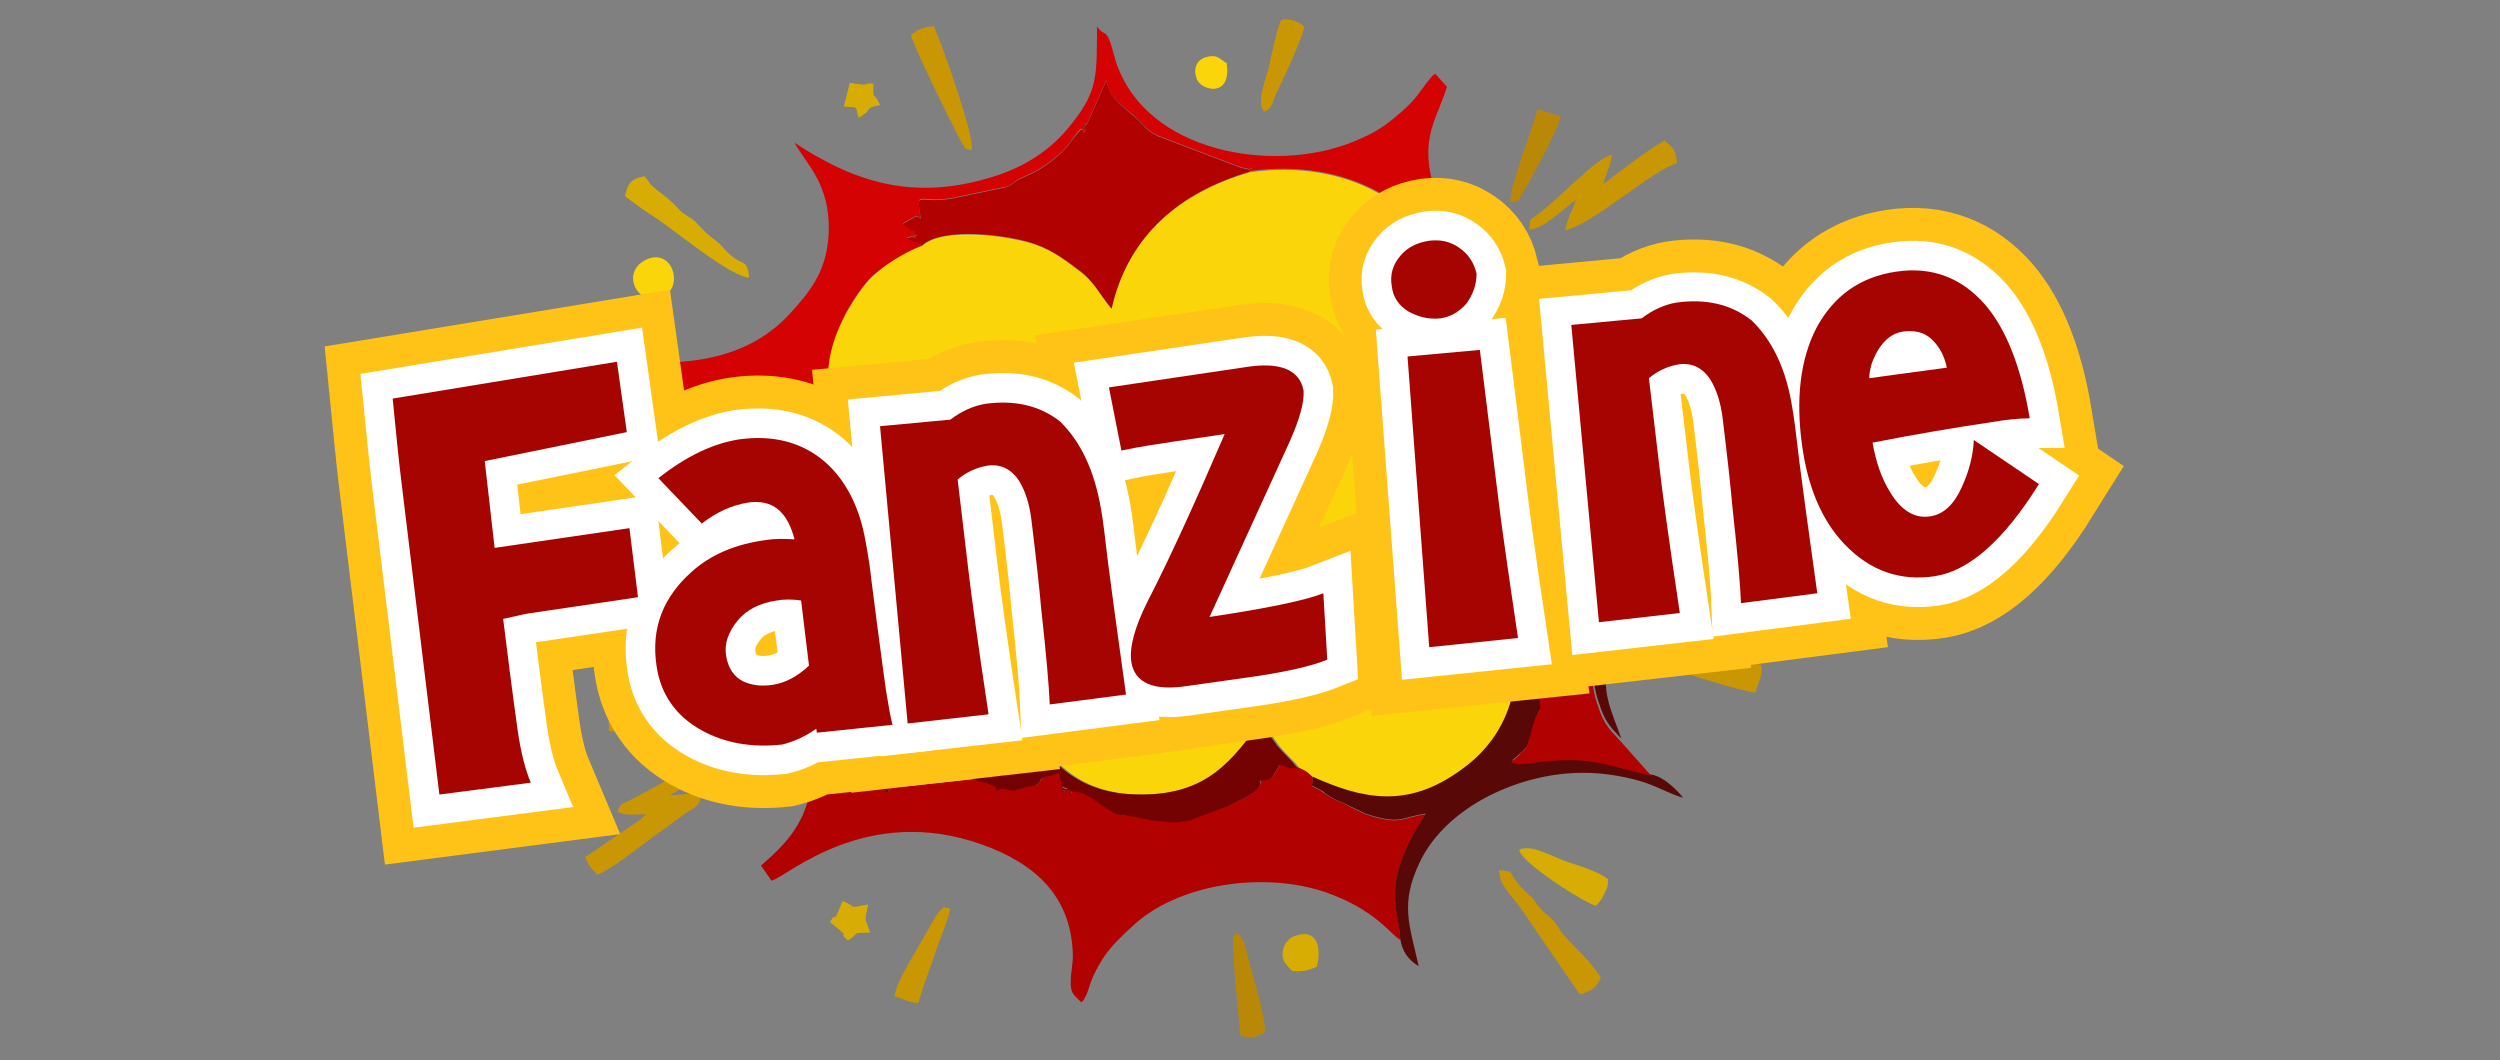 <?xml version="1.0" encoding="utf-8"?>
<!-- Generator: Adobe Illustrator 23.0.1, SVG Export Plug-In . SVG Version: 6.00 Build 0)  -->
<svg version="1.1" id="Capa_1" xmlns="http://www.w3.org/2000/svg" xmlns:xlink="http://www.w3.org/1999/xlink" x="0px" y="0px"
	 viewBox="0 0 380.1 161.2" style="enable-background:new 0 0 380.1 161.2;" xml:space="preserve">
<rect x="0" y="0" width="380.1" height="161.2" fill="#808080" stroke="none"/>
<style type="text/css">
	.st0{fill-rule:evenodd;clip-rule:evenodd;fill:#FAD50A;}
	.st1{fill-rule:evenodd;clip-rule:evenodd;fill:#D40203;}
	.st2{fill-rule:evenodd;clip-rule:evenodd;fill:#B10101;}
	.st3{fill-rule:evenodd;clip-rule:evenodd;fill:#570807;}
	.st4{fill-rule:evenodd;clip-rule:evenodd;fill:#740203;}
	.st5{fill-rule:evenodd;clip-rule:evenodd;fill:#C99704;}
	.st6{fill-rule:evenodd;clip-rule:evenodd;fill:#D7AD04;}
	.st7{fill-rule:evenodd;clip-rule:evenodd;fill:#B98806;}
	.st8{fill:#A60401;stroke:#FFC317;stroke-width:19;stroke-miterlimit:10;}
	.st9{fill:#FFC317;stroke:#FFFFFF;stroke-width:9;stroke-miterlimit:10;}
	.st10{fill:#A60401;}
</style>
<g>
	<path class="st0" d="M190,26.2c-10.6,3.1-18.5,9.6-21,20.8c-1.9-2.3-2.6-4.1-4.9-5.8c-1.9-1.4-3.8-3-6.7-4
		c-4-1.4-14.1-2.7-17.2,0.2c-2.9,1-5.8,3-7.4,4.5c-1.4,1.2-3.5,4.4-4.7,6.8c-5.4,11.1-1.4,14-2.3,18.8l-6.8-0.1
		c-2.1,0.5-3.6,1-5.3,1.9c-1.8,1-2.5,1.4-3.5,3.1c-1-0.7-0.5,0.7-0.8-0.5c-0.1,1.7-2.4,4-3.3,6.6c-1.1,2.9-1,5.8-0.9,9.1
		c2.4,7.7,4.5,9.3,10.5,12.8l0.2,2.2c1.1,3.9,4,8.2,7,9.6c3.8,1.4,5.5,2.7,10.4,2c3.3-0.4,6.6-2.2,8.2-3.8c4.2,5.7,10.1,6.1,14.4,0
		c3.8,4.2,7.2,10.5,18,10.4c9.9-0.1,13.8-5.4,18-11l2.6,3.6c1.1,1.4,1.9,1.9,3.1,3.4c1.1,0.5,1.3,0.7,2.2,1.5
		c7.4,3.3,14.2,5,22.4-0.8c5.5-3.9,9.3-10.3,8.2-20.4c5.2,0.9,7.5,1.2,11.5-1.9c2.9-2.3,4.4-6.2,3.9-11.6c5.2-3.3,7.9-12,5.1-19.1
		c-0.4-1.1-1-2.1-1.5-3c-1-1.4-1.3-1.3-1.7-2.8c-0.3-0.4-0.1-0.1-0.6-0.6c-0.1-0.1-0.4-0.3-0.4-0.4c-0.4-0.3-0.2,0-0.8-0.6l-2.4-1.4
		c-4.1-1.4-6.4-2.8-11.6-1.8c-4,0.8-6.6,2.7-8.8,4.4c0.2-6,0.8-8.9-1.3-14.5C216.9,31,204.9,24.1,190,26.2L190,26.2z"/>
	<path class="st1" d="M109.3,71.8c0.3,1.2-0.2-0.2,0.8,0.5c1.1-1.7,1.7-2.1,3.5-3.1c1.7-0.9,3.2-1.5,5.3-1.9l8.7,0.1
		c-2-7-2.8-11.9,0.5-18.8c1.1-2.4,3.3-5.6,4.7-6.8c1.7-1.5,4.6-3.4,7.4-4.5l-2.4-1.1l0.2-0.1l0.6-0.2c1.8-0.4-0.8,0.8,0.8-0.2
		l-0.4-0.4c-0.1,0-0.2-0.1-0.2-0.2l-1.5-1.1c0.1-0.1,0.2-0.2,0.2-0.2l1.8-1c0.7,0.1,0.7,1.2,0.5-0.9c-0.4-2.9,0.2-1,4.9-1.8l7.7-1.6
		c1.5-0.1,1.3-0.9,3.6-1.8s5.3-3.1,6.8-5.2c2.1-3.1,1.7-1.6,2-1.4c0.9-1.7-0.4,0.5,0.1-0.9c0.4-1.2-0.6,0.6,0.4-0.5l2.9-6.5
		c0.6,2.9,2.3,3.8,4,5.2c1.5,1.3,1.9,2.3,3.8,3.2l12.6,4.8c2.9,0.7,1.3,0.2,1.6-0.1L190,26c14.9-2,26.9,4.8,31.7,17.4
		c2.1,5.6,1.5,8.6,1.3,14.5c2.2-1.8,4.8-3.7,8.8-4.4c5.2-1,7.5,0.4,11.6,1.8c1.1-4.2,1.6-5,3.7-8.2c2.9-4.3,5.7-4.7,5.4-6
		c-13.2,4.5-31.4,0.5-34.8-13.7c-1.6-6.7,0.7-9.2,2.3-14.2l-1.8-2c-0.5,0.4-0.4,0.3-0.8,0.8c-1.4,1.6-1.8,2.8-4.2,4.9
		c-2.1,1.8-3.4,2.9-6.4,4.2c-11.7,5.4-31.1,2.7-36.6-10.3c-0.7-1.6-0.8-2.5-1.3-4.1c-0.8-2.4-1.1-1.1-2.1-2.7
		c-0.1,7,0.3,9.6-3.7,14.6c-2.5,3.3-6.1,6.3-11.6,8.1c-12.8,4.2-22,0.7-30.7-5c1.9,3.4,5.4,6.3,5.2,13.5c-0.2,5.9-2.7,9-6,12.6
		c-7.1,7.6-17.6,8.3-29.8,6.5c1.6,2.9,2.3,2.1,5.7,3.4C102.3,60.4,107.8,64.1,109.3,71.8L109.3,71.8z"/>
	<path class="st2" d="M212.9,142.9c-0.2-3.9-1.6-6.1-0.2-10.8c1.1-3.6,2.1-5.3,4.1-8.3c-3.8,0.5-3.7,1.8-9.2,0l-2.3-1.1
		c-1.9-1.2-1.4-0.4-4-2.1c-0.1,0-0.2-0.1-0.2-0.2c-0.1,0-0.2-0.1-0.3-0.2l-1.4-0.7c0.4-0.8,0.1,0,0.2-1.3c-0.8-0.8-1-1-2.2-1.5h-1.2
		c-1.1-0.3-0.2-0.2-1.5-0.5c-0.1,0.1-0.2,0.2-0.2,0.3c-1.2,1.8-0.7,1.9-2.9,2.1c0.9,1.4-3.6,3.3-4.6,3.8l-5.6,2.1
		c-0.1,0-0.2,0-0.2,0.1l-0.5,0.1c-1.8,0.4-3.4,0.3-5,0l-4.3-0.8c-0.6-0.3-0.7,0.2-1.5-0.2c-1.8-0.7-4.6-3.3-6.3-3.4
		c-1.6,0-0.2-0.5-0.8,0.4c-0.3-0.6,0.7-0.4-0.5-0.8c-2.7-0.9,1.9-0.3-0.8,0.3c0.5-1,0.4,1.4,0-0.8l-0.4-2l-1.3,0.5
		c-0.1,0-0.2,0-0.3,0c-1.8,0.4-0.6,0.4-1.8,1.3c-0.9,0.7,1.1-0.2-0.8,0.2l-2.6,0.7c-1,0-2.1-0.7-2.7,0.2c-0.2-0.4,0.2-0.6-0.4-0.9
		l-0.8-0.3c0,0-0.1,0-0.1-0.1h-0.1c-3.4-0.7-2.7-1.5-4.3-1.6l-1.7,0.2H144l-1.1,0.5c-0.1,0-0.3,0.1-0.4,0.1l-4.3,1.1
		c-0.7,0.2-1.1,0.1-1.5,0.7l-0.3-0.9c0-0.1-0.1-0.2-0.1-0.2c-1,0.9-0.8,0.4-1.2,1.5c-0.4-0.3,0-0.2-0.8-0.5
		c-1.1-0.4-1.6-0.6-2.1,0.4c0.3-0.6,0.8,0.6,0-0.9c-0.6-1.1,0.8,0.1-0.6-0.6c-2.3-1.1-0.6-0.3-1.5,0.3c0.2-0.9,1,0.5-0.2-1
		c-0.7-0.9-2.3-1.4-3.1-1.9c-2.3-1.4-1.1-1.9-2.5-2.8h-0.9c0.8,9.8-2.6,13.8-7.7,18.2l1.6,2.3c2.4-0.6,14.3-11.8,32-5.5
		c8.1,2.9,13.4,7.8,13.8,16.3c0.1,1.9-0.3,2.9-0.3,4.5c-0.1,2,0.7,2.2,1.6,3.2c0.5-0.5,0.2-0.1,0.6-0.8c0.8-1.5,0.5-2.4,2.7-5.9
		c1.4-2.1,2.9-3.4,4.5-4.9c6.9-6.5,19.9-8.3,29.2-5.2C209.2,138.3,211.4,142.1,212.9,142.9L212.9,142.9z"/>
	<path class="st3" d="M199.6,118.1c-0.1,1.4,0.1,0.5-0.2,1.3l1.4,0.7c0.1,0.1,0.2,0.1,0.3,0.2c0.1,0,0.2,0.1,0.2,0.2
		c2.5,1.7,2,1,4,2.1l2.3,1.1c5.5,1.8,5.4,0.5,9.2,0c-2,3.1-3,4.8-4.1,8.3c-1.4,4.7-0.1,6.9,0.2,10.8c0.3,1.7,1,3,2.8,4.1
		c-1.4-6.3-2.9-9.5,0.2-15.9c4.1-8.5,15.4-13.6,25-13.5c2.8,0,5.8,0.5,8.3,1.2s4.6,2,6.7,2.6c-1-1.3-3-3.2-4.7-3.5
		c-7.8-1.9-9.8-3.2-18.7-2c-0.1,0-1.3,0.1-1.4,0.1l-1.2-0.3l1.4-1.2c0.1,0,0.2-0.1,0.2-0.2c0,0,0.2-0.1,0.2-0.2c0.8-0.7,1-2,1.3-3
		c1.3-5.2,1.6-1.4,1.2-5.7c-0.4-4.2,1.7-4.7,1.8-4.6c0,0.1,0.2-0.1,0.3-0.1c0.5-0.1,0.2-0.1,0.9-0.1c0.9,0,0.6,0.3,1.9,0
		c2.7-0.6,0.6-0.9,2.7-1.6c0.1,2.3,0.6,6,1.2,7.7c0.7,2,0.9,2.7,2.2,4.3l1.3,1.4c-1.5-4.4-3.3-7.2-1.8-12.7
		c3.3-11.7,14-17.4,27.4-17.5c-1.7-3.6-3-1.6-9.5-3.2c-3.2-0.8-6.3-1.9-8.3-3.8c2.2-6.7-2.9-14.5-6.6-16.9c0.5,1.5,0.7,1.4,1.7,2.8
		c0.6,0.8,1.1,1.9,1.5,3c2.8,7.1,0.1,15.8-5.1,19.1c0.5,5.4-1,9.3-3.9,11.6c-4,3.1-6.4,2.8-11.5,1.9c1.1,10.1-2.7,16.5-8.2,20.4
		C213.9,123.1,207,121.4,199.6,118.1L199.6,118.1z"/>
	<path class="st2" d="M140.2,37.3c3.1-2.9,13.2-1.6,17.2-0.2c2.8,1,4.8,2.6,6.7,4c2.3,1.7,3,3.5,4.9,5.8c2.5-11.1,10.4-17.7,21-20.8
		l0.2-0.7c-0.3,0.3,1.3,0.8-1.6,0.1L176,20.7c-1.9-0.9-2.2-1.9-3.8-3.2c-1.6-1.4-3.3-2.3-4-5.2l-2.9,6.5c-1,1.1-0.1-0.7-0.4,0.5
		c-0.5,1.4,0.8-0.7-0.1,0.9c-0.3-0.2,0.2-1.6-2,1.4c-1.5,2.1-4.5,4.3-6.8,5.2c-2.3,0.9-2.1,1.6-3.6,1.8l-7.7,1.6
		c-4.8,0.8-5.3-1-4.9,1.8c0.3,2.1,0.3,1-0.5,0.9l-1.8,1c-0.1,0.1-0.1,0.2-0.2,0.2l1.5,1.1c0.1,0,0.2,0.1,0.2,0.2l0.4,0.4
		c-1.6,1,1-0.2-0.8,0.2l-0.6,0.2c0,0-0.1,0-0.2,0.1L140.2,37.3z"/>
	<path class="st4" d="M122.8,112l0.5,1.5h0.9c1.4,0.9,0.2,1.4,2.5,2.8c0.8,0.5,2.4,1,3.1,1.9c1.2,1.5,0.4,0.1,0.2,1
		c0.9-0.6-0.8-1.5,1.5-0.3c1.4,0.7,0-0.5,0.6,0.6c0.8,1.5,0.3,0.3,0,0.9c0.5-1,0.9-0.8,2.1-0.4c0.7,0.3,0.4,0.2,0.8,0.5
		c0.4-1.1,0.2-0.5,1.2-1.5c0,0.1,0.1,0.1,0.1,0.2l0.3,0.9c0.4-0.6,0.8-0.5,1.5-0.7l4.3-1.1c0.1,0,0.4-0.1,0.4-0.1l1.1-0.5h0.2
		l1.7-0.2c1.6,0.2,0.9,0.9,4.3,1.6h0.1l0.1,0.1l0.8,0.3c0.6,0.3,0.2,0.5,0.4,0.9c0.7-0.9,1.7-0.2,2.7-0.2l2.6-0.7
		c1.9-0.4-0.1,0.5,0.8-0.2c1.2-0.9,0-0.9,1.8-1.3c0.1,0,0.2,0,0.3,0l1.3-0.5l0.4,2c0.3,2.2,0.5-0.2,0,0.8c2.7-0.5-1.9-1.1,0.8-0.3
		c1.3,0.4,0.2,0.2,0.5,0.8c0.6-0.9-0.9-0.4,0.8-0.4c1.8,0,4.5,2.7,6.3,3.4c0.8,0.3,0.9-0.1,1.5,0.2l4.3,0.8c1.7,0.2,3.2,0.4,5,0
		l0.5-0.1c0.1,0,0.2,0,0.2-0.1l5.6-2.1c1-0.6,5.6-2.4,4.6-3.8c2.2-0.2,1.7-0.3,2.9-2.1c0-0.1,0.1-0.2,0.2-0.3
		c1.3,0.3,0.4,0.2,1.5,0.5h1.2c-1.2-1.5-1.9-2-3.1-3.4l-2.6-3.6c-4.2,5.7-8,11-18,11c-10.8,0.1-14.2-6.2-18-10.4
		c-4.3,6.1-10.2,5.7-14.4,0c-1.6,1.6-4.9,3.3-8.2,3.8C128.3,114.7,126.6,113.4,122.8,112L122.8,112z"/>
	<path class="st2" d="M251.1,118l-4.8-5.4l-1.3-1.4c-1.3-1.6-1.5-2.3-2.2-4.3c-0.6-1.7-1.1-5.4-1.2-7.7c-2.1,0.6-0.1,1-2.7,1.6
		c-1.3,0.3-1,0-1.9,0c-0.7,0-0.4,0-0.9,0.1c-0.1,0-0.3,0.2-0.3,0.1c-0.1-0.1-2.2,0.4-1.8,4.6c0.4,4.3,0.1,0.5-1.2,5.7
		c-0.3,1-0.5,2.3-1.3,3c0,0-0.2,0.1-0.2,0.2c-0.1,0-0.2,0.1-0.2,0.2l-1.4,1.2l1.2,0.3c0.1,0,1.3-0.1,1.4-0.1
		C241.3,114.8,243.3,116.1,251.1,118L251.1,118z"/>
	<path class="st2" d="M115.8,102.4l-0.2-2.2c-6-3.5-8.1-5.1-10.5-12.8c-4.3,3.5-5.4,5.2-11.7,7.3c-1.3,0.4-3.6,0.8-4.6,1.5l1.6,2
		c5.2-0.5,8.7-1.2,14.1-0.2C110.1,99,111.9,100.8,115.8,102.4L115.8,102.4z"/>
	<path class="st5" d="M111.9,114.8c1.2-0.8,2.5-1.1,2.5-2.7c-1.7-0.1-14.9,7.7-18.5,9.5c-1.5,0.8-1.5,0.4-2,1.8
		c1.3,0.7,2.6,0.4,4.4,0.4l-1.2,1c-0.3,0.2-0.8,0.5-1.2,0.8l-6.9,4.7c0.6,1.6,0.8,1.5,1.8,2.7c2-0.7,6.5-4.3,8.4-5.7
		c1.4-1,2.7-1.9,4-2.9c2.8-2.1,3-1.5,3.4-3.4c-1.3-0.6-2.8-0.1-4.7-0.1L111.9,114.8z"/>
	<path class="st5" d="M243.8,28c0.3-1.7,1-2.4,1.3-4.5c-2.4,0.5-7.6,6.3-11.3,9.1c-1.3,1-1.1,0.4-1.3,2.3c2.2-0.1,4.6-2.7,7.1-4.5
		c-0.6,1.9-1.3,2.6-1.6,4.6c4.2-0.9,13.3-9.2,17-10.2c-0.4-2.3-0.5-2.2-1.9-3.4C251.6,22,245.1,26.9,243.8,28L243.8,28z"/>
	<path class="st6" d="M95,29.8c1.3,1,2.9,2.2,4.5,3.2c2.7,1.7,11.5,9.1,14.4,9.2c-0.3-3.3-1.1-1.3-3.8-4.4c-1.6-1.8-1.5-1-4-3.7
		c-0.7-0.8-1.2-1-2.1-1.6c-1.1-0.8-0.8-1.1-4.1-3.6c-1.3-1-1-1.1-1.9-2.1C95.7,27.2,95.5,28.1,95,29.8L95,29.8z"/>
	<path class="st5" d="M232.4,136c-3.9-3.6-1.4-3.4-4.5-3.7c0.1,2.3,1.8,3.8,2.9,5.2l9.4,13.7c1.8-0.6,2.3-0.8,3.2-2.5
		c-1.4-2.5-3.9-4.5-5.7-6.6c-0.6-0.7-0.9-1.5-1.6-2.2c-0.9-1-1.1-0.8-2.1-2C233.4,137.2,233.3,136.7,232.4,136L232.4,136z"/>
	<path class="st5" d="M102.5,76.2c-0.4-1.6-1.6-1.6-3.7-2l-11.6-2.8c-1.7-0.2-1.1-0.5-1.6,0.5c-0.7,1.2-0.6,4.2,0.7,4.6
		C86.4,76.5,101.1,77.5,102.5,76.2L102.5,76.2z"/>
	<path class="st3" d="M252.4,41.3c0.3,1.4-2.5,1.7-5.4,6c-2.1,3.1-2.6,4-3.7,8.2l2.4,1.4c1.7-9,8.2-11.6,12.6-14.9l-1.5-2.1
		L252.4,41.3z"/>
	<path class="st5" d="M138.5,5.3c0.2,1.5,7.5,16.2,7.9,16.7c0.6,0.8,0.2,0.6,1.3,0.8c0.7-1.6-4.6-16.3-5.7-18.8
		C140.4,4.1,139.7,4.4,138.5,5.3L138.5,5.3z"/>
	<path class="st6" d="M237.9,130.9c-1.9-0.7-5.2-2.6-6.9-1.7c-0.1,1.7,10.3,8.4,11.7,8.5l0.8-1l0.4-0.8c0.6-1.2,0.5-0.9,0.6-2.2
		C243.3,132.6,239.7,131.5,237.9,130.9L237.9,130.9z"/>
	<path class="st5" d="M92.6,111.1c2.1,0.6,7.4-0.5,9.8-0.8c1.6-0.2,3.2-0.4,4.8-0.6c4.8-0.5,3.5-0.2,4-1.3c-0.9-0.8-2.2-0.6-4.4-0.6
		c-1.6,0-3.3,0-4.9-0.1c-2.6,0-6.8-0.3-9.4,0L92.6,111.1z"/>
	<path class="st5" d="M252.9,100c-0.1-0.1-0.2,0.1-0.3,0.2c0.4,0.4-0.4,0.5,1.4,1.3c2.2,1,11.3,3.7,12.9,3.8
		c0.4-1.8,1.1-2.1,0.9-4.2c-1.9-0.7-5.3-0.9-7.6-1.1L252.9,100z"/>
	<path class="st7" d="M188.1,141.8c-0.6,0.6-0.3-0.1-0.6,0.9s1,13.8,1.1,14.7c1.5,0.7,2.6,0.2,3.7-0.5c0.2-2.1-1.9-8.6-2.7-12
		C189.3,143.7,189,142.6,188.1,141.8L188.1,141.8z"/>
	<path class="st6" d="M260.1,61.1c-1.3,0.9-1.3,0.6-1.7,2c2.1,1.9,1.4-0.7,3.4,2.2l1.1,1.1c0.8-0.6,0.2,0,0.9-0.9
		c1.5-2.1-0.1-1,3.6-2.1c-0.1-1.6-0.4-1.6-1.6-2.4c0-1.9,0.5-1.4-0.2-3.1c-1.5,0.1-1.7,0.9-2.7,0.8c-1.3-0.1-0.8-0.9-2.7-0.8
		L260.1,61.1z"/>
	<path class="st5" d="M139.6,152.5c0.7-2.3,1.6-4.8,2.5-7.3c0.4-1.2,0.8-2.4,1.3-3.6c1.8-4.9,0.7-3.1,0.2-3.7
		c-1,0.6-1.8,2.2-2.4,3.3c-1.4,2.6-5,8-5.2,10.3C137.8,151.9,137.7,152.4,139.6,152.5L139.6,152.5z"/>
	<path class="st7" d="M229.6,30.7c1.7-0.3,0.8,0.4,1.7-1c1.4-2.2,5.8-10.5,6-12l-3.5-1.1C233,19.5,229.6,28.1,229.6,30.7L229.6,30.7
		z"/>
	<path class="st5" d="M194.8,3c-0.8,1.9-1.3,4.6-1.8,6.8c-0.4,2-2.1,5.7-0.8,7.2c1.3-0.6,1.1-1.1,1.8-2.7c1-2,4.2-8.9,4.3-10.3
		C197.1,3.1,196,2.8,194.8,3L194.8,3z"/>
	<path class="st0" d="M98.2,39.5c-4.1,2-1,7.6,2.8,5.5C104,43.3,102.1,37.6,98.2,39.5L98.2,39.5z"/>
	<path class="st6" d="M200.2,147c0.7-2.5,0.3-6-3.3-4.7c-1,0.3-1.9,1.4-1.9,2.8c0,1.3,0.8,1.7,1.4,2.5
		C198.2,147.8,198.9,147.5,200.2,147L200.2,147z"/>
	<path class="st6" d="M132.3,141.8c-0.9-2.8-0.9-1.2-0.3-4.3c-3.4,0.7-1.6,0.3-3.9-0.5c-1.9,4.7-0.6,0.9-1.9,3.2
		c3.9,3.1,0.8,1,2.7,2.8C130.8,141.8,129.4,141.8,132.3,141.8L132.3,141.8z"/>
	<path class="st0" d="M186.5,9.6c-1.2-0.7-1.4-1.4-3.2-0.9c-1.3,0.4-2,1.7-1.3,3.4S187.3,14.9,186.5,9.6L186.5,9.6z"/>
	<path class="st6" d="M128.3,16.2c2.1,0.2,1.8-0.3,2.2,1.7c2.4-1.2,0.7-1.5,3.3-1.9c-0.8-2.2-1.1-0.3-1-3.3
		c-2.4-0.1,0.5,0.5-3.6-0.1L128.3,16.2z"/>
</g>
<g>
	<g>
		<path class="st8" d="M93.8,55l1.5,10.7l-21.6,4.4l1.5,13.2l20.5-3L97,90.8l-16.2,2.4c-0.3,0-1.7,0.3-4.3,0.9
			c0.7,5.6,1.4,11.2,2.2,16.9c0.5,3.5,1.2,6.1,2,8l-13.9,1.8L61,73c-0.4-3.2-0.8-7.4-1.3-12.4L93.8,55z"/>
		<path class="st8" d="M135.7,110.2l-11.5,1.2l-0.1-0.6c-1.7,1.2-3.5,2-5.2,2.4c-4.6,0.5-8.7-0.2-12.3-2.2c-3.9-2.2-6.2-5.5-6.8-9.9
			c-0.8-5.6,1-10.3,5.4-14.2c2.9-2.6,6.7-4.2,11.3-4.8c1.2-0.2,2.6-0.2,4.3-0.1c-1.1-4.3-3.4-6.1-7-5.6c-2.6,0.4-4.9,1.5-7.1,3.2
			l-6.6-6.9c4.3-3.4,8.4-5.3,12.3-5.9c5.1-0.7,9.5,0.4,13,3.4c3.2,2.8,5.3,6.9,6.2,12.1c0.4,2.1,0.7,4.1,0.9,6l0.8,6.2
			c0.3,2.1,0.7,5.5,1.4,10.4C135.1,107.4,135.4,109.1,135.7,110.2z M121.8,91.3c-1.3-0.2-2.6-0.2-3.7,0c-2.6,0.4-4.6,1.4-5.9,3
			c-1.5,1.8-2.1,3.6-1.8,5.4c0.3,1.9,1.2,3.2,2.6,3.9c1.3,0.6,2.8,0.8,4.6,0.5c1.8-0.3,3.6-1.2,5.4-2.9L121.8,91.3z"/>
		<path class="st8" d="M167.4,77.4c0.3,1.5,0.6,4.3,1.1,8.4c0.4,3.2,1.3,9.8,2.7,19.8l-11.6,1.5c-0.1-2.6-0.5-7.4-1.3-14.6
			c-0.3-3.4-0.8-7.9-1.5-13.6c-0.3-2.3-0.9-4.2-1.8-5.7c-1.2-1.9-2.9-2.7-4.9-2.4c-1.7,0.3-3.2,1-4.5,2.1l1.6,13.5
			c0.4,3.5,1.4,10.9,3.1,22.2L138,110l-4.2-45.2l10.7-1c1.7-1.3,3.5-2.1,5.3-2.4c4.4-0.6,8.2,0.2,11.4,2.7
			C164.4,67.3,166.4,71.6,167.4,77.4z"/>
		<path class="st8" d="M198.2,59.4c0.1,1.8-0.6,4.3-2.1,7.7l-12.2,26.7c8.7-1.3,14.5-2.5,17.3-3.6l0.6,10.1c-2.5,1-6.1,1.8-10.7,2.5
			l-10.6,1.5c-5.2,0.8-8-0.5-8.5-3.7c-0.3-2.2,0.5-5.2,2.5-9.2c3.1-6,7-14.5,11.7-25.4l-7.5,1.1c-2.6,0.4-5.4,0.8-8.2,1.4l-1.9-9.6
			l20.9-3.1C194.6,55,197.6,56.2,198.2,59.4z"/>
		<path class="st8" d="M224.5,41.6c0,1.6-0.5,3.1-1.5,4.5c-1.1,1.3-2.5,2.1-4,2.3c-1.7,0.2-3.3-0.2-4.8-1c-1.5-0.9-2.4-2.2-2.6-3.9
			c-0.3-1.8,0.2-3.3,1.3-4.6s2.5-2,4.4-2.3c1.7-0.2,3.2,0.1,4.6,1.1C223.2,38.6,224.1,39.9,224.5,41.6z M225,53.2l3,24.2
			c0.3,2.4,1.2,8.9,2.8,19.6l-13.5,1.4L214,54.2L225,53.2z"/>
		<path class="st8" d="M272.5,62c0.3,1.5,0.6,4.3,1.1,8.4c0.4,3.2,1.3,9.8,2.7,19.8l-11.6,1.5c-0.1-2.6-0.5-7.4-1.3-14.6
			c-0.3-3.4-0.8-7.9-1.5-13.6c-0.3-2.3-0.9-4.2-1.8-5.7c-1.2-1.9-2.9-2.7-4.9-2.4c-1.7,0.3-3.2,1-4.5,2.1l1.6,13.5
			c0.4,3.5,1.4,10.9,3.1,22.2l-12.3,1.4l-4.2-45.1l10.7-1c1.7-1.3,3.5-2.1,5.3-2.4c4.4-0.6,8.2,0.2,11.4,2.7
			C269.6,51.9,271.6,56.3,272.5,62z"/>
		<path class="st8" d="M310,73.6c-5.3,8.5-10.6,13.2-15.8,14c-5.3,0.8-9.9-0.8-13.8-4.9c-3.4-3.6-5.5-8.5-6.4-14.9
			c-1-7.1-0.3-13.2,2.2-18c2.6-4.8,6.6-7.7,12.1-8.5c5.4-0.8,9.9,0.9,13.5,5c3.2,3.7,5.5,9.5,6.8,17.3c-1.6,0-3.6,0.2-5.9,0.6
			c-5.4,0.8-11.4,1.8-18,3.1c0.5,2.8,1.3,5.3,2.6,7.4c1.7,2.9,3.8,4.2,6.2,3.8c2-0.3,3.6-1.8,4.8-4.5c1.1-2.4,1.7-4.8,1.8-7.1
			L310,73.6z M296,55.9c-0.4-1.9-1.2-3.3-2.4-4.4c-1.1-1-2.5-1.3-4.2-1.1c-2.1,0.3-3.7,1.9-4.8,4.8c-0.2,0.7-0.4,1.5-0.4,2.3
			L296,55.9z"/>
	</g>
</g>
<g>
	<g>
		<path class="st9" d="M93.8,55l1.5,10.7l-21.6,4.4l1.5,13.2l20.5-3L97,90.8l-16.2,2.4c-0.3,0-1.7,0.3-4.3,0.9
			c0.7,5.6,1.4,11.2,2.2,16.9c0.5,3.5,1.2,6.1,2,8l-13.9,1.8L61,73c-0.4-3.2-0.8-7.4-1.3-12.4L93.8,55z"/>
		<path class="st9" d="M135.7,110.2l-11.5,1.2l-0.1-0.6c-1.7,1.2-3.5,2-5.2,2.4c-4.6,0.5-8.7-0.2-12.3-2.2c-3.9-2.2-6.2-5.5-6.8-9.9
			c-0.8-5.6,1-10.3,5.4-14.2c2.9-2.6,6.7-4.2,11.3-4.8c1.2-0.2,2.6-0.2,4.3-0.1c-1.1-4.3-3.4-6.1-7-5.6c-2.6,0.4-4.9,1.5-7.1,3.2
			l-6.6-6.9c4.3-3.4,8.4-5.3,12.3-5.9c5.1-0.7,9.5,0.4,13,3.4c3.2,2.8,5.3,6.9,6.2,12.1c0.4,2.1,0.7,4.1,0.9,6l0.8,6.2
			c0.3,2.1,0.7,5.5,1.4,10.4C135.1,107.4,135.4,109.1,135.7,110.2z M121.8,91.3c-1.3-0.2-2.6-0.2-3.7,0c-2.6,0.4-4.6,1.4-5.9,3
			c-1.5,1.8-2.1,3.6-1.8,5.4c0.3,1.9,1.2,3.2,2.6,3.9c1.3,0.6,2.8,0.8,4.6,0.5c1.8-0.3,3.6-1.2,5.4-2.9L121.8,91.3z"/>
		<path class="st9" d="M167.4,77.4c0.3,1.5,0.6,4.3,1.1,8.4c0.4,3.2,1.3,9.8,2.7,19.8l-11.6,1.5c-0.1-2.6-0.5-7.4-1.3-14.6
			c-0.3-3.4-0.8-7.9-1.5-13.6c-0.3-2.3-0.9-4.2-1.8-5.7c-1.2-1.9-2.9-2.7-4.9-2.4c-1.7,0.3-3.2,1-4.5,2.1l1.6,13.5
			c0.4,3.5,1.4,10.9,3.1,22.2L138,110l-4.2-45.2l10.7-1c1.7-1.3,3.5-2.1,5.3-2.4c4.4-0.6,8.2,0.2,11.4,2.7
			C164.4,67.3,166.4,71.6,167.4,77.4z"/>
		<path class="st9" d="M198.2,59.4c0.1,1.8-0.6,4.3-2.1,7.7l-12.2,26.7c8.7-1.3,14.5-2.5,17.3-3.6l0.6,10.1c-2.5,1-6.1,1.8-10.7,2.5
			l-10.6,1.5c-5.2,0.8-8-0.5-8.5-3.7c-0.3-2.2,0.5-5.2,2.5-9.2c3.1-6,7-14.5,11.7-25.4l-7.5,1.1c-2.6,0.4-5.4,0.8-8.2,1.4l-1.9-9.6
			l20.9-3.1C194.6,55,197.6,56.2,198.2,59.4z"/>
		<path class="st9" d="M224.5,41.6c0,1.6-0.5,3.1-1.5,4.5c-1.1,1.3-2.5,2.1-4,2.3c-1.7,0.2-3.3-0.2-4.8-1c-1.5-0.9-2.4-2.2-2.6-3.9
			c-0.3-1.8,0.2-3.3,1.3-4.6s2.5-2,4.4-2.3c1.7-0.2,3.2,0.1,4.6,1.1C223.2,38.6,224.1,39.9,224.5,41.6z M225,53.2l3,24.2
			c0.3,2.4,1.2,8.9,2.8,19.6l-13.5,1.4L214,54.2L225,53.2z"/>
		<path class="st9" d="M272.5,62c0.3,1.5,0.6,4.3,1.1,8.4c0.4,3.2,1.3,9.8,2.7,19.8l-11.6,1.5c-0.1-2.6-0.5-7.4-1.3-14.6
			c-0.3-3.4-0.8-7.9-1.5-13.6c-0.3-2.3-0.9-4.2-1.8-5.7c-1.2-1.9-2.9-2.7-4.9-2.4c-1.7,0.3-3.2,1-4.5,2.1l1.6,13.5
			c0.4,3.5,1.4,10.9,3.1,22.2l-12.3,1.4l-4.2-45.1l10.7-1c1.7-1.3,3.5-2.1,5.3-2.4c4.4-0.6,8.2,0.2,11.4,2.7
			C269.6,51.9,271.6,56.3,272.5,62z"/>
		<path class="st9" d="M310,73.6c-5.3,8.5-10.6,13.2-15.8,14c-5.3,0.8-9.9-0.8-13.8-4.9c-3.4-3.6-5.5-8.5-6.4-14.9
			c-1-7.1-0.3-13.2,2.2-18c2.6-4.8,6.6-7.7,12.1-8.5c5.4-0.8,9.9,0.9,13.5,5c3.2,3.7,5.5,9.5,6.8,17.3c-1.6,0-3.6,0.2-5.9,0.6
			c-5.4,0.8-11.4,1.8-18,3.1c0.5,2.8,1.3,5.3,2.6,7.4c1.7,2.9,3.8,4.2,6.2,3.8c2-0.3,3.6-1.8,4.8-4.5c1.1-2.4,1.7-4.8,1.8-7.1
			L310,73.6z M296,55.9c-0.4-1.9-1.2-3.3-2.4-4.4c-1.1-1-2.5-1.3-4.2-1.1c-2.1,0.3-3.7,1.9-4.8,4.8c-0.2,0.7-0.4,1.5-0.4,2.3
			L296,55.9z"/>
	</g>
</g>
<g>
	<g>
		<path class="st10" d="M93.8,55l1.5,10.7l-21.6,4.4l1.5,13.2l20.5-3L97,90.8l-16.2,2.4c-0.3,0-1.7,0.3-4.3,0.9
			c0.7,5.6,1.4,11.2,2.2,16.9c0.5,3.5,1.2,6.1,2,8l-13.9,1.8L61,73c-0.4-3.2-0.8-7.4-1.3-12.4L93.8,55z"/>
		<path class="st10" d="M135.7,110.2l-11.5,1.2l-0.1-0.6c-1.7,1.2-3.5,2-5.2,2.4c-4.6,0.5-8.7-0.2-12.3-2.2
			c-3.9-2.2-6.2-5.5-6.8-9.9c-0.8-5.6,1-10.3,5.4-14.2c2.9-2.6,6.7-4.2,11.3-4.8c1.2-0.2,2.6-0.2,4.3-0.1c-1.1-4.3-3.4-6.1-7-5.6
			c-2.6,0.4-4.9,1.5-7.1,3.2l-6.6-6.9c4.3-3.4,8.4-5.3,12.3-5.9c5.1-0.7,9.5,0.4,13,3.4c3.2,2.8,5.3,6.9,6.2,12.1
			c0.4,2.1,0.7,4.1,0.9,6l0.8,6.2c0.3,2.1,0.7,5.5,1.4,10.4C135.1,107.4,135.4,109.1,135.7,110.2z M121.8,91.3
			c-1.3-0.2-2.6-0.2-3.7,0c-2.6,0.4-4.6,1.4-5.9,3c-1.5,1.8-2.1,3.6-1.8,5.4c0.3,1.9,1.2,3.2,2.6,3.9c1.3,0.6,2.8,0.8,4.6,0.5
			c1.8-0.3,3.6-1.2,5.4-2.9L121.8,91.3z"/>
		<path class="st10" d="M167.4,77.4c0.3,1.5,0.6,4.3,1.1,8.4c0.4,3.2,1.3,9.8,2.7,19.8l-11.6,1.5c-0.1-2.6-0.5-7.4-1.3-14.6
			c-0.3-3.4-0.8-7.9-1.5-13.6c-0.3-2.3-0.9-4.2-1.8-5.7c-1.2-1.9-2.9-2.7-4.9-2.4c-1.7,0.3-3.2,1-4.5,2.1l1.6,13.5
			c0.4,3.5,1.4,10.9,3.1,22.2L138,110l-4.2-45.2l10.7-1c1.7-1.3,3.5-2.1,5.3-2.4c4.4-0.6,8.2,0.2,11.4,2.7
			C164.4,67.3,166.4,71.6,167.4,77.4z"/>
		<path class="st10" d="M198.2,59.4c0.1,1.8-0.6,4.3-2.1,7.7l-12.2,26.7c8.7-1.3,14.5-2.5,17.3-3.6l0.6,10.1
			c-2.5,1-6.1,1.8-10.7,2.5l-10.6,1.5c-5.2,0.8-8-0.5-8.5-3.7c-0.3-2.2,0.5-5.2,2.5-9.2c3.1-6,7-14.5,11.7-25.4l-7.5,1.1
			c-2.6,0.4-5.4,0.8-8.2,1.4l-1.9-9.6l20.9-3.1C194.6,55,197.6,56.2,198.2,59.4z"/>
		<path class="st10" d="M224.5,41.6c0,1.6-0.5,3.1-1.5,4.5c-1.1,1.3-2.5,2.1-4,2.3c-1.7,0.2-3.3-0.2-4.8-1c-1.5-0.9-2.4-2.2-2.6-3.9
			c-0.3-1.8,0.2-3.3,1.3-4.6s2.5-2,4.4-2.3c1.7-0.2,3.2,0.1,4.6,1.1C223.2,38.6,224.1,39.9,224.5,41.6z M225,53.2l3,24.2
			c0.3,2.4,1.2,8.9,2.8,19.6l-13.5,1.4L214,54.2L225,53.2z"/>
		<path class="st10" d="M272.5,62c0.3,1.5,0.6,4.3,1.1,8.4c0.4,3.2,1.3,9.8,2.7,19.8l-11.6,1.5c-0.1-2.6-0.5-7.4-1.3-14.6
			c-0.3-3.4-0.8-7.9-1.5-13.6c-0.3-2.3-0.9-4.2-1.8-5.7c-1.2-1.9-2.9-2.7-4.9-2.4c-1.7,0.3-3.2,1-4.5,2.1l1.6,13.5
			c0.4,3.5,1.4,10.9,3.1,22.2l-12.3,1.4l-4.2-45.2l10.7-1c1.7-1.3,3.5-2.1,5.3-2.4c4.4-0.6,8.2,0.2,11.4,2.7
			C269.6,51.9,271.6,56.3,272.5,62z"/>
		<path class="st10" d="M310,73.6c-5.3,8.5-10.6,13.2-15.8,14c-5.3,0.8-9.9-0.8-13.8-4.9c-3.4-3.6-5.5-8.5-6.4-14.9
			c-1-7.1-0.3-13.2,2.2-18c2.6-4.8,6.6-7.7,12.1-8.5c5.4-0.8,9.9,0.9,13.5,5c3.2,3.7,5.5,9.5,6.8,17.3c-1.6,0-3.6,0.2-5.9,0.6
			c-5.4,0.8-11.4,1.8-18,3.1c0.5,2.8,1.3,5.3,2.6,7.4c1.7,2.9,3.8,4.2,6.2,3.8c2-0.3,3.6-1.8,4.8-4.5c1.1-2.4,1.7-4.8,1.8-7.1
			L310,73.6z M296,55.9c-0.4-1.9-1.2-3.3-2.4-4.4c-1.1-1-2.5-1.3-4.2-1.1c-2.1,0.3-3.7,1.9-4.8,4.8c-0.2,0.7-0.4,1.5-0.4,2.3
			L296,55.9z"/>
	</g>
</g>
</svg>
